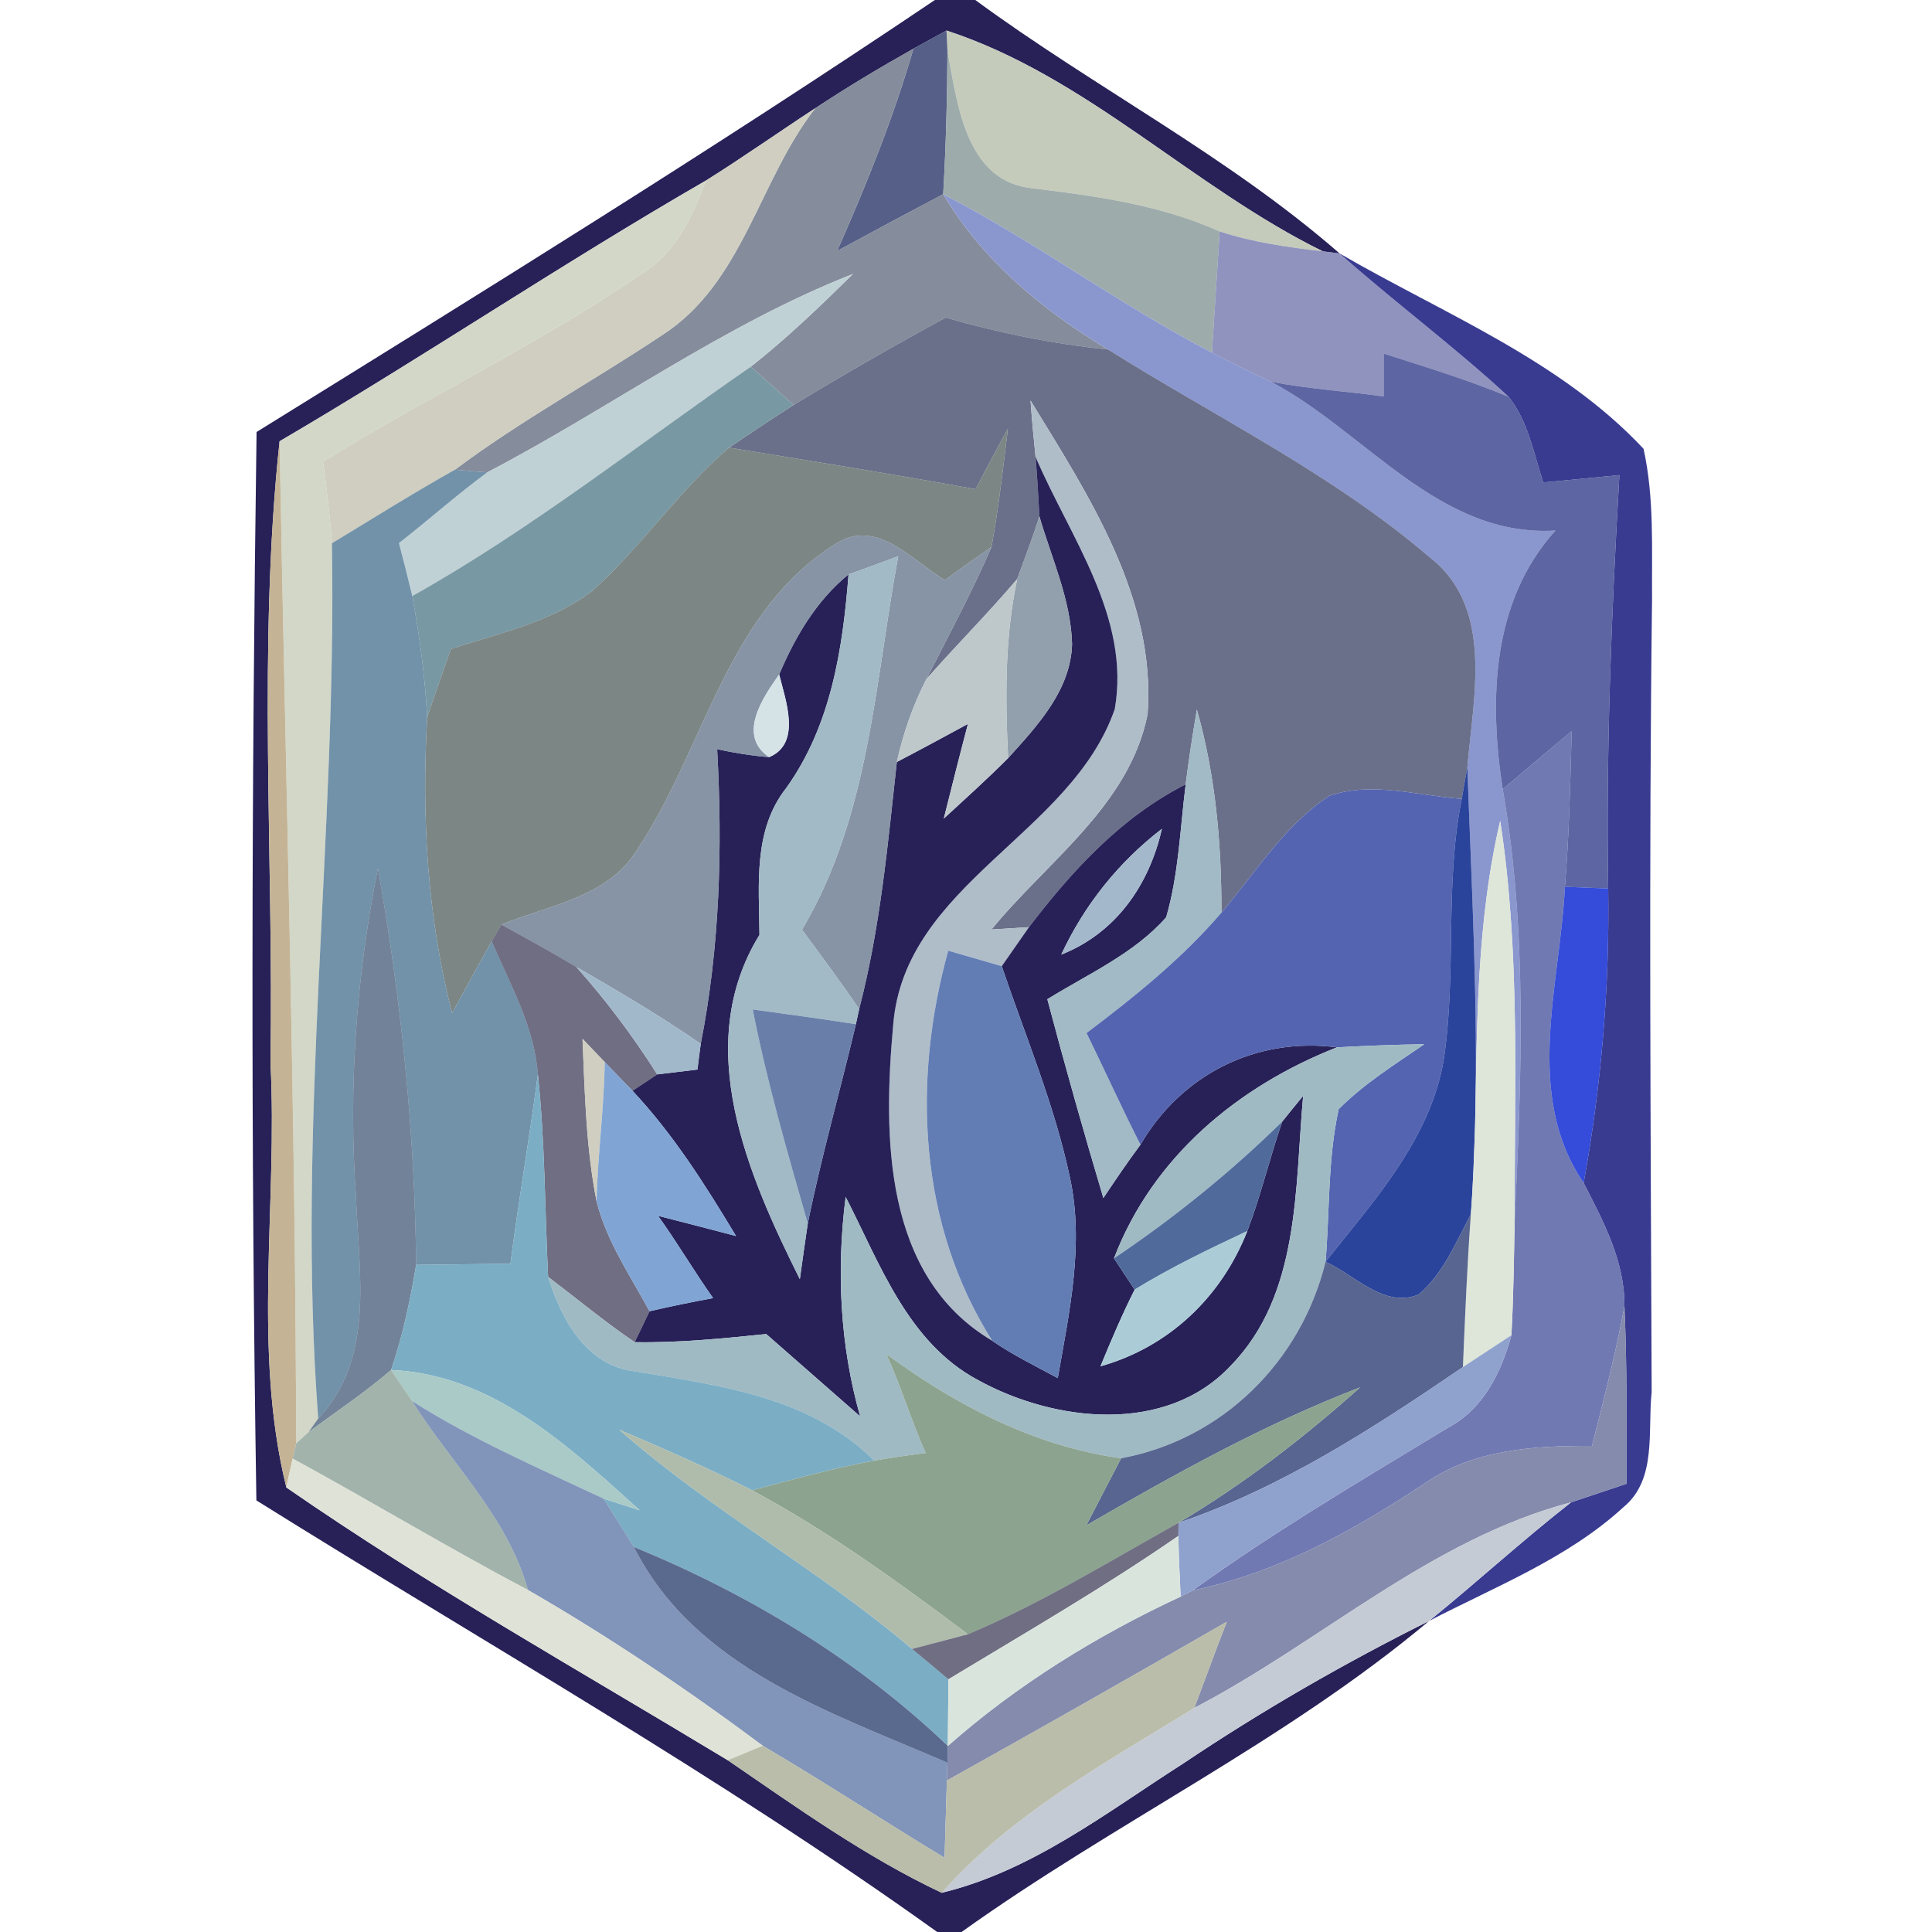<?xml version="1.0" encoding="UTF-8" ?>
<!DOCTYPE svg PUBLIC "-//W3C//DTD SVG 1.1//EN" "http://www.w3.org/Graphics/SVG/1.1/DTD/svg11.dtd">
<svg width="100pt" height="100pt" viewBox="0 0 100 100" version="1.1" xmlns="http://www.w3.org/2000/svg">
<path fill="#080140" opacity="0.87" d=" M 48.39 0.00 L 50.48 0.00 C 56.66 4.54 63.54 8.06 69.34 13.12 L 68.47 13.01 C 61.70 9.68 56.24 3.95 48.99 1.58 C 48.56 1.82 47.70 2.29 47.28 2.52 C 45.55 3.49 43.85 4.51 42.20 5.60 C 40.30 6.84 38.45 8.15 36.53 9.35 C 29.06 13.66 21.91 18.48 14.47 22.84 C 13.33 33.53 14.17 44.29 14.00 55.01 C 14.38 62.32 13.05 69.80 14.82 76.99 C 22.17 82.08 30.02 86.48 37.67 91.11 C 41.25 93.56 44.80 96.11 48.74 97.97 C 53.42 96.84 57.26 93.82 61.24 91.28 C 65.32 88.54 69.58 86.09 73.97 83.90 C 66.51 90.15 57.66 94.35 49.77 100.00 L 48.51 100.00 C 37.20 91.89 25.06 85.03 13.27 77.66 C 12.98 59.23 13.02 40.79 13.28 22.36 C 25.07 15.05 36.88 7.75 48.39 0.00 Z" />
<path fill="#bec4b3" opacity="0.89" d=" M 48.99 1.58 C 56.24 3.95 61.70 9.68 68.47 13.01 C 66.67 12.80 64.86 12.55 63.13 11.98 C 59.99 10.57 56.60 10.13 53.22 9.72 C 49.94 9.21 49.54 5.28 49.04 2.64 L 48.99 1.58 Z" />
<path fill="#3c4875" opacity="0.87" d=" M 47.28 2.52 C 47.70 2.29 48.56 1.82 48.99 1.58 L 49.04 2.64 C 49.03 5.11 48.96 7.58 48.82 10.05 C 46.98 11.02 45.15 12.00 43.33 12.99 C 44.84 9.58 46.24 6.11 47.28 2.52 Z" />
<path fill="#737b8d" opacity="0.87" d=" M 42.20 5.60 C 43.85 4.51 45.55 3.49 47.28 2.52 C 46.24 6.11 44.84 9.58 43.33 12.99 C 45.15 12.00 46.98 11.02 48.82 10.05 C 50.85 13.48 53.96 16.06 57.35 18.09 C 54.50 17.80 51.69 17.23 48.95 16.44 C 46.29 17.88 43.67 19.39 41.08 20.96 C 40.34 20.30 39.60 19.64 38.86 18.98 C 40.73 17.51 42.45 15.85 44.15 14.18 C 37.43 16.82 31.58 21.13 25.22 24.45 C 24.80 24.42 23.96 24.35 23.55 24.31 C 26.97 21.75 30.73 19.71 34.28 17.34 C 38.46 14.65 39.28 9.33 42.20 5.60 Z" />
<path fill="#92a0a0" opacity="0.88" d=" M 49.04 2.64 C 49.54 5.28 49.94 9.21 53.22 9.72 C 56.60 10.13 59.99 10.57 63.13 11.98 C 63.00 14.07 62.86 16.16 62.73 18.25 C 57.94 15.77 53.61 12.52 48.82 10.05 C 48.96 7.58 49.03 5.11 49.04 2.64 Z" />
<path fill="#cac9b9" opacity="0.91" d=" M 36.53 9.35 C 38.45 8.15 40.30 6.84 42.20 5.60 C 39.28 9.33 38.46 14.65 34.28 17.34 C 30.73 19.71 26.97 21.75 23.55 24.31 C 21.39 25.52 19.29 26.84 17.18 28.12 C 17.08 26.71 16.91 25.30 16.72 23.90 C 22.12 20.52 27.93 17.81 33.17 14.19 C 34.96 13.13 35.84 11.22 36.53 9.35 Z" />
<path fill="#cdd3c2" opacity="0.90" d=" M 14.47 22.84 C 21.91 18.48 29.06 13.66 36.53 9.35 C 35.84 11.22 34.96 13.13 33.17 14.19 C 27.93 17.81 22.12 20.52 16.72 23.90 C 16.91 25.30 17.08 26.71 17.18 28.12 C 17.44 43.24 15.33 58.31 16.47 73.42 L 15.97 74.13 L 15.33 74.71 C 15.29 57.42 14.78 40.13 14.47 22.84 Z" />
<path fill="#8a97ce" opacity="1.00" d=" M 48.82 10.05 C 53.61 12.52 57.94 15.77 62.73 18.25 C 63.74 18.78 64.76 19.27 65.79 19.76 C 70.67 22.33 74.48 27.83 80.51 27.46 C 77.20 31.13 77.07 36.22 77.78 40.85 C 79.07 48.23 78.75 55.73 78.40 63.17 C 78.38 56.28 78.70 49.33 77.65 42.49 C 76.44 47.64 76.45 52.95 76.35 58.21 C 76.51 52.04 76.17 45.88 75.95 39.72 C 76.25 36.09 77.35 31.47 74.02 28.86 C 68.98 24.54 62.95 21.60 57.35 18.09 C 53.96 16.06 50.85 13.48 48.82 10.05 Z" />
<path fill="#767bb0" opacity="0.82" d=" M 63.13 11.98 C 64.86 12.55 66.67 12.80 68.47 13.01 L 69.34 13.12 C 72.20 15.66 75.28 17.94 78.09 20.54 C 75.98 19.66 73.79 19.00 71.62 18.30 C 71.62 19.04 71.62 19.78 71.62 20.52 C 69.68 20.25 67.72 20.13 65.79 19.76 C 64.76 19.27 63.74 18.78 62.73 18.25 C 62.86 16.16 63.00 14.07 63.13 11.98 Z" />
<path fill="#393b91" opacity="1.00" d=" M 69.34 13.12 C 74.71 16.24 80.77 18.63 85.07 23.23 C 85.63 25.77 85.49 28.40 85.51 30.99 C 85.34 44.68 85.44 58.37 85.49 72.06 C 85.27 74.06 85.78 76.57 84.03 78.01 C 81.13 80.67 77.41 82.11 73.97 83.90 C 76.45 81.89 78.80 79.73 81.32 77.76 C 82.27 77.44 83.23 77.12 84.19 76.80 C 84.19 73.74 84.22 70.68 84.08 67.62 C 84.11 65.31 83.00 63.23 81.97 61.23 C 82.88 56.20 83.32 51.10 83.24 45.99 C 83.12 38.85 83.41 31.71 83.82 24.59 C 82.50 24.72 81.19 24.85 79.88 24.97 C 79.38 23.47 79.10 21.81 78.09 20.54 C 75.28 17.94 72.20 15.66 69.34 13.12 Z" />
<path fill="#c0d1d6" opacity="1.00" d=" M 25.22 24.45 C 31.58 21.13 37.43 16.82 44.15 14.18 C 42.45 15.85 40.73 17.51 38.86 18.98 C 33.05 22.99 27.51 27.39 21.34 30.85 C 21.12 29.93 20.89 29.02 20.65 28.11 C 22.19 26.91 23.64 25.61 25.22 24.45 Z" />
<path fill="#545b79" opacity="0.87" d=" M 41.08 20.96 C 43.67 19.39 46.29 17.88 48.95 16.44 C 51.69 17.23 54.50 17.80 57.35 18.09 C 62.95 21.60 68.98 24.54 74.02 28.86 C 77.35 31.47 76.25 36.09 75.95 39.72 C 75.87 40.13 75.73 40.95 75.66 41.35 C 73.41 41.19 71.01 40.43 68.81 41.19 C 66.48 42.71 65.00 45.16 63.22 47.24 C 63.23 43.70 62.92 40.15 61.95 36.73 C 61.73 38.02 61.53 39.31 61.37 40.60 C 58.03 42.29 55.49 45.07 53.26 47.99 C 52.77 48.02 51.81 48.08 51.32 48.11 C 54.20 44.58 58.47 41.68 59.40 36.96 C 59.84 30.94 56.34 25.64 53.34 20.73 C 53.41 21.70 53.50 22.68 53.60 23.65 C 53.69 24.68 53.74 25.70 53.80 26.73 C 53.45 27.82 53.05 28.89 52.65 29.97 C 51.14 31.75 49.49 33.40 47.95 35.15 C 49.10 32.89 50.31 30.65 51.32 28.31 C 51.69 26.28 51.92 24.23 52.17 22.18 C 51.60 23.22 51.04 24.27 50.50 25.32 C 46.25 24.55 41.99 23.86 37.73 23.17 C 38.84 22.42 39.95 21.68 41.08 20.96 Z" />
<path fill="#353f8b" opacity="0.80" d=" M 71.62 18.30 C 73.79 19.00 75.98 19.66 78.09 20.54 C 79.10 21.81 79.38 23.47 79.88 24.97 C 81.19 24.85 82.50 24.72 83.82 24.59 C 83.41 31.71 83.12 38.85 83.24 45.99 C 82.68 45.97 81.56 45.92 81.00 45.90 C 81.22 43.22 81.28 40.53 81.35 37.84 C 80.15 38.84 78.97 39.85 77.78 40.85 C 77.07 36.22 77.20 31.13 80.51 27.46 C 74.48 27.83 70.67 22.33 65.79 19.76 C 67.72 20.13 69.68 20.25 71.62 20.52 C 71.62 19.78 71.62 19.04 71.62 18.30 Z" />
<path fill="#6d8f9b" opacity="0.92" d=" M 21.34 30.85 C 27.51 27.39 33.05 22.99 38.86 18.98 C 39.60 19.64 40.34 20.30 41.08 20.96 C 39.95 21.68 38.84 22.42 37.73 23.17 C 35.11 25.42 33.18 28.34 30.60 30.63 C 28.48 32.22 25.81 32.78 23.34 33.59 C 22.93 34.77 22.50 35.95 22.11 37.14 C 22.00 35.03 21.72 32.93 21.34 30.85 Z" />
<path fill="#adbcc8" opacity="0.98" d=" M 53.34 20.73 C 56.34 25.64 59.84 30.94 59.40 36.96 C 58.47 41.68 54.20 44.58 51.32 48.11 C 51.81 48.08 52.77 48.02 53.26 47.99 C 52.91 48.50 52.20 49.50 51.85 50.01 C 50.92 49.74 50.00 49.47 49.08 49.21 C 47.21 55.95 47.54 63.37 51.36 69.40 C 45.71 66.06 45.71 58.80 46.23 53.06 C 46.81 45.74 55.45 43.21 57.70 36.70 C 58.53 31.95 55.38 27.80 53.60 23.65 C 53.50 22.68 53.41 21.70 53.34 20.73 Z" />
<path fill="#5f6d6a" opacity="0.82" d=" M 50.50 25.32 C 51.04 24.27 51.60 23.22 52.17 22.18 C 51.92 24.23 51.69 26.28 51.32 28.31 C 50.51 28.87 49.70 29.44 48.91 30.03 C 47.27 29.06 45.45 26.87 43.39 28.07 C 37.61 31.54 36.49 38.78 32.95 44.02 C 31.44 46.46 28.39 46.85 25.95 47.86 C 25.82 48.07 25.58 48.51 25.45 48.72 C 24.76 49.96 24.07 51.20 23.40 52.44 C 22.11 47.45 21.82 42.28 22.11 37.14 C 22.50 35.95 22.93 34.77 23.34 33.59 C 25.81 32.78 28.48 32.22 30.60 30.63 C 33.18 28.34 35.11 25.42 37.73 23.17 C 41.99 23.86 46.25 24.55 50.50 25.32 Z" />
<path fill="#c4b495" opacity="1.00" d=" M 14.00 55.01 C 14.17 44.29 13.33 33.53 14.47 22.84 C 14.78 40.13 15.29 57.42 15.33 74.71 L 15.15 75.50 C 15.06 75.87 14.90 76.62 14.82 76.99 C 13.05 69.80 14.38 62.32 14.00 55.01 Z" />
<path fill="#567c98" opacity="0.83" d=" M 17.18 28.12 C 19.29 26.84 21.39 25.52 23.55 24.31 C 23.96 24.35 24.80 24.42 25.22 24.45 C 23.64 25.61 22.19 26.91 20.65 28.11 C 20.89 29.02 21.12 29.93 21.34 30.85 C 21.72 32.93 22.00 35.03 22.11 37.14 C 21.82 42.28 22.11 47.45 23.40 52.44 C 24.07 51.20 24.76 49.96 25.45 48.72 C 26.40 50.95 27.66 53.13 27.84 55.60 C 27.41 58.88 26.84 62.13 26.42 65.41 C 24.80 65.43 23.17 65.45 21.54 65.47 C 21.47 58.58 20.76 51.71 19.56 44.93 C 18.44 50.56 18.02 56.31 18.43 62.03 C 18.57 65.89 19.42 70.31 16.47 73.42 C 15.33 58.31 17.44 43.24 17.18 28.12 Z" />
<path fill="#080140" opacity="0.87" d=" M 53.80 26.73 C 53.74 25.70 53.69 24.68 53.60 23.65 C 55.38 27.80 58.53 31.95 57.70 36.70 C 55.45 43.21 46.81 45.74 46.23 53.06 C 45.71 58.80 45.71 66.06 51.36 69.40 C 52.43 70.14 53.61 70.71 54.75 71.33 C 55.35 67.89 56.14 64.34 55.36 60.86 C 54.56 57.14 53.07 53.61 51.85 50.01 C 52.20 49.50 52.91 48.50 53.26 47.99 C 55.49 45.07 58.03 42.29 61.37 40.60 C 61.08 42.90 61.01 45.25 60.36 47.48 C 58.69 49.37 56.32 50.41 54.21 51.72 C 55.12 55.16 56.09 58.59 57.11 62.01 C 57.73 61.08 58.36 60.15 59.03 59.25 C 61.15 55.61 65.02 53.67 69.20 54.21 C 64.08 56.22 59.66 59.89 57.66 65.13 C 58.02 65.67 58.37 66.21 58.73 66.75 C 58.08 68.04 57.51 69.38 56.96 70.72 C 60.51 69.72 63.22 67.13 64.56 63.72 C 65.27 61.86 65.72 59.92 66.37 58.05 C 66.64 57.71 67.18 57.05 67.45 56.72 C 67.02 61.48 67.30 67.00 63.71 70.68 C 60.35 74.28 54.56 73.61 50.60 71.42 C 46.97 69.47 45.54 65.39 43.77 61.95 C 43.29 65.75 43.47 69.61 44.52 73.31 C 42.90 71.89 41.28 70.47 39.66 69.05 C 37.40 69.28 35.13 69.51 32.85 69.47 C 33.05 69.07 33.43 68.27 33.62 67.87 C 34.71 67.62 35.81 67.39 36.91 67.19 C 35.92 65.79 35.06 64.32 34.06 62.93 C 35.41 63.28 36.76 63.62 38.10 63.98 C 36.51 61.34 34.86 58.72 32.74 56.46 C 33.06 56.25 33.70 55.82 34.02 55.61 C 34.54 55.55 35.58 55.42 36.10 55.36 C 36.14 55.03 36.22 54.37 36.27 54.03 C 37.26 49.01 37.40 43.88 37.12 38.78 C 38.01 38.97 38.91 39.12 39.81 39.19 C 41.51 38.48 40.65 36.22 40.33 34.91 C 41.16 32.96 42.25 31.09 43.92 29.73 C 43.62 33.60 43.01 37.55 40.70 40.78 C 38.97 42.97 39.29 45.79 39.31 48.39 C 35.79 54.11 38.70 60.80 41.40 66.21 C 41.50 65.49 41.70 64.05 41.81 63.33 C 42.51 59.86 43.49 56.45 44.30 53.01 L 44.47 52.23 C 45.56 48.04 45.95 43.73 46.42 39.44 C 47.65 38.80 48.88 38.13 50.10 37.47 C 49.67 39.10 49.26 40.73 48.85 42.37 C 49.97 41.34 51.10 40.32 52.18 39.24 C 53.69 37.57 55.42 35.73 55.49 33.34 C 55.43 31.04 54.43 28.90 53.80 26.73 M 54.93 49.41 C 57.76 48.29 59.48 45.81 60.14 42.90 C 57.90 44.62 56.12 46.85 54.93 49.41 Z" />
<path fill="#8795a3" opacity="0.90" d=" M 52.65 29.97 C 53.05 28.89 53.45 27.82 53.80 26.73 C 54.43 28.90 55.43 31.04 55.49 33.34 C 55.42 35.73 53.69 37.57 52.18 39.24 C 52.03 36.14 52.00 33.01 52.65 29.97 Z" />
<path fill="#697990" opacity="0.80" d=" M 43.39 28.07 C 45.45 26.87 47.27 29.06 48.91 30.03 C 49.70 29.44 50.51 28.87 51.32 28.31 C 50.31 30.65 49.10 32.89 47.95 35.15 C 47.25 36.51 46.75 37.96 46.42 39.44 C 45.95 43.73 45.56 48.04 44.47 52.23 C 43.52 50.83 42.51 49.48 41.51 48.12 C 45.00 42.26 45.28 35.33 46.49 28.79 C 45.64 29.11 44.78 29.43 43.92 29.73 C 42.25 31.09 41.16 32.96 40.33 34.91 C 39.49 36.10 38.14 38.06 39.81 39.19 C 38.91 39.12 38.01 38.97 37.12 38.78 C 37.40 43.88 37.26 49.01 36.27 54.03 C 34.19 52.59 32.02 51.31 29.83 50.05 C 28.55 49.29 27.25 48.57 25.95 47.86 C 28.39 46.85 31.44 46.46 32.95 44.02 C 36.49 38.78 37.61 31.54 43.39 28.07 Z" />
<path fill="#9db7c2" opacity="0.95" d=" M 43.92 29.73 C 44.78 29.43 45.64 29.11 46.49 28.79 C 45.28 35.33 45.00 42.26 41.51 48.12 C 42.51 49.48 43.52 50.83 44.47 52.23 L 44.30 53.01 C 42.52 52.74 40.74 52.49 38.96 52.25 C 39.69 55.99 40.76 59.66 41.81 63.33 C 41.70 64.05 41.50 65.49 41.40 66.21 C 38.70 60.80 35.79 54.11 39.31 48.39 C 39.29 45.79 38.97 42.97 40.70 40.78 C 43.01 37.55 43.62 33.60 43.92 29.73 Z" />
<path fill="#bac5c8" opacity="0.93" d=" M 52.65 29.97 C 52.00 33.01 52.03 36.14 52.18 39.24 C 51.10 40.32 49.97 41.34 48.85 42.37 C 49.26 40.73 49.67 39.10 50.10 37.47 C 48.88 38.13 47.65 38.80 46.42 39.44 C 46.75 37.96 47.25 36.51 47.95 35.15 C 49.49 33.40 51.14 31.75 52.65 29.97 Z" />
<path fill="#d3e2e6" opacity="0.96" d=" M 39.81 39.19 C 38.14 38.06 39.49 36.10 40.33 34.91 C 40.65 36.22 41.51 38.48 39.81 39.19 Z" />
<path fill="#9db7c2" opacity="0.95" d=" M 61.95 36.73 C 62.92 40.15 63.23 43.70 63.22 47.24 C 61.18 49.62 58.73 51.59 56.24 53.47 C 57.18 55.39 58.06 57.34 59.03 59.25 C 58.36 60.15 57.73 61.08 57.11 62.01 C 56.09 58.59 55.12 55.16 54.21 51.72 C 56.32 50.41 58.69 49.37 60.36 47.48 C 61.01 45.25 61.08 42.90 61.37 40.60 C 61.53 39.31 61.73 38.02 61.95 36.73 Z" />
<path fill="#4e58a0" opacity="0.80" d=" M 77.78 40.85 C 78.97 39.85 80.15 38.84 81.35 37.84 C 81.28 40.53 81.22 43.22 81.00 45.90 C 80.75 50.99 78.85 56.64 81.97 61.23 C 83.00 63.23 84.11 65.31 84.08 67.62 C 83.63 70.05 83.01 72.44 82.40 74.84 C 79.42 74.83 76.29 75.01 73.76 76.77 C 70.05 79.23 66.13 81.41 61.73 82.32 C 65.97 79.26 70.48 76.61 74.94 73.90 C 76.78 72.93 77.70 71.03 78.23 69.11 C 78.34 67.13 78.36 65.15 78.40 63.17 C 78.75 55.73 79.07 48.23 77.78 40.85 Z" />
<path fill="#4c5dad" opacity="0.95" d=" M 68.81 41.19 C 71.01 40.43 73.41 41.19 75.66 41.35 C 74.76 45.82 75.41 50.41 74.72 54.90 C 74.01 58.99 71.10 62.17 68.61 65.31 C 68.83 62.68 68.72 60.00 69.29 57.41 C 70.60 56.09 72.19 55.10 73.72 54.05 C 72.22 54.07 70.71 54.13 69.20 54.21 C 65.02 53.67 61.15 55.61 59.03 59.25 C 58.06 57.34 57.18 55.39 56.24 53.47 C 58.73 51.59 61.18 49.62 63.22 47.24 C 65.00 45.16 66.48 42.71 68.81 41.19 Z" />
<path fill="#0b298d" opacity="0.87" d=" M 75.66 41.35 C 75.73 40.95 75.87 40.13 75.95 39.72 C 76.17 45.88 76.51 52.04 76.35 58.21 C 76.30 59.76 76.25 61.31 76.13 62.86 C 75.35 64.30 74.71 65.92 73.43 67.00 C 71.68 67.75 70.10 65.98 68.61 65.31 C 71.10 62.17 74.01 58.99 74.72 54.90 C 75.41 50.41 74.76 45.82 75.66 41.35 Z" />
<path fill="#a3b8cb" opacity="1.00" d=" M 54.93 49.41 C 56.12 46.85 57.90 44.62 60.14 42.90 C 59.48 45.81 57.76 48.29 54.93 49.41 Z" />
<path fill="#dde5d7" opacity="0.95" d=" M 76.35 58.21 C 76.45 52.95 76.44 47.64 77.65 42.49 C 78.70 49.33 78.38 56.28 78.40 63.17 C 78.36 65.15 78.34 67.13 78.23 69.11 C 77.39 69.66 76.55 70.21 75.72 70.76 C 75.83 68.13 75.94 65.49 76.13 62.86 C 76.25 61.31 76.30 59.76 76.35 58.21 Z" />
<path fill="#294365" opacity="0.66" d=" M 19.56 44.93 C 20.76 51.71 21.47 58.58 21.54 65.47 C 21.23 67.31 20.85 69.14 20.24 70.91 C 18.89 72.08 17.40 73.06 15.97 74.13 L 16.47 73.42 C 19.42 70.31 18.57 65.89 18.43 62.03 C 18.02 56.31 18.44 50.56 19.56 44.93 Z" />
<path fill="#0825d0" opacity="0.82" d=" M 81.00 45.90 C 81.56 45.92 82.68 45.97 83.24 45.99 C 83.32 51.10 82.88 56.20 81.97 61.23 C 78.85 56.64 80.75 50.99 81.00 45.90 Z" />
<path fill="#040025" opacity="0.57" d=" M 25.45 48.72 C 25.58 48.51 25.82 48.07 25.95 47.86 C 27.25 48.57 28.55 49.29 29.83 50.05 C 31.38 51.78 32.77 53.65 34.02 55.61 C 33.70 55.82 33.06 56.25 32.74 56.46 C 32.38 56.09 31.66 55.35 31.30 54.97 C 31.01 54.67 30.44 54.07 30.15 53.77 C 30.27 56.58 30.33 59.41 30.88 62.19 C 31.40 64.25 32.62 66.03 33.62 67.87 C 33.43 68.27 33.05 69.07 32.85 69.47 C 31.30 68.42 29.86 67.22 28.37 66.09 C 28.20 62.59 28.21 59.08 27.84 55.60 C 27.66 53.13 26.40 50.95 25.45 48.72 Z" />
<path fill="#5c78b1" opacity="0.96" d=" M 49.08 49.21 C 50.00 49.47 50.92 49.74 51.85 50.01 C 53.07 53.61 54.56 57.14 55.36 60.86 C 56.14 64.34 55.35 67.89 54.75 71.33 C 53.61 70.71 52.43 70.14 51.36 69.40 C 47.54 63.37 47.21 55.95 49.08 49.21 Z" />
<path fill="#9db5c9" opacity="0.95" d=" M 29.83 50.05 C 32.02 51.31 34.19 52.59 36.27 54.03 C 36.22 54.37 36.14 55.03 36.10 55.36 C 35.58 55.42 34.54 55.55 34.02 55.61 C 32.77 53.65 31.38 51.78 29.83 50.05 Z" />
<path fill="#6279a6" opacity="0.95" d=" M 38.96 52.25 C 40.74 52.49 42.52 52.74 44.30 53.01 C 43.49 56.45 42.51 59.86 41.81 63.33 C 40.76 59.66 39.69 55.99 38.96 52.25 Z" />
<path fill="#cac9b9" opacity="0.91" d=" M 30.15 53.77 C 30.44 54.07 31.01 54.67 31.30 54.97 C 31.27 57.38 30.93 59.78 30.88 62.19 C 30.33 59.41 30.27 56.58 30.15 53.77 Z" />
<path fill="#9eb8c3" opacity="0.97" d=" M 69.20 54.21 C 70.71 54.13 72.22 54.07 73.72 54.05 C 72.19 55.10 70.60 56.09 69.29 57.41 C 68.72 60.00 68.83 62.68 68.61 65.31 C 67.35 70.46 63.28 74.51 58.03 75.48 C 53.54 74.86 49.49 72.74 45.88 70.09 C 46.64 71.77 47.17 73.53 47.91 75.21 C 47.02 75.32 46.13 75.45 45.25 75.60 C 41.90 72.28 37.26 71.72 32.87 70.98 C 30.33 70.69 29.05 68.27 28.37 66.09 C 29.86 67.22 31.30 68.42 32.85 69.47 C 35.13 69.51 37.40 69.28 39.66 69.05 C 41.28 70.47 42.90 71.89 44.52 73.31 C 43.47 69.61 43.29 65.75 43.77 61.95 C 45.54 65.39 46.97 69.47 50.60 71.42 C 54.56 73.61 60.35 74.28 63.71 70.68 C 67.30 67.00 67.02 61.48 67.45 56.72 C 67.18 57.05 66.64 57.71 66.37 58.05 C 63.70 60.67 60.77 63.04 57.66 65.13 C 59.66 59.89 64.08 56.22 69.20 54.21 Z" />
<path fill="#739ccf" opacity="0.91" d=" M 31.30 54.97 C 31.66 55.35 32.38 56.09 32.74 56.46 C 34.86 58.72 36.51 61.34 38.10 63.98 C 36.76 63.62 35.41 63.28 34.06 62.93 C 35.06 64.32 35.92 65.79 36.91 67.19 C 35.81 67.39 34.71 67.62 33.62 67.87 C 32.62 66.03 31.40 64.25 30.88 62.19 C 30.93 59.78 31.27 57.38 31.30 54.97 Z" />
<path fill="#68a2bc" opacity="0.87" d=" M 26.42 65.41 C 26.84 62.13 27.41 58.88 27.84 55.60 C 28.21 59.08 28.20 62.59 28.37 66.09 C 29.05 68.27 30.33 70.69 32.87 70.98 C 37.26 71.72 41.90 72.28 45.25 75.60 C 43.11 76.00 41.02 76.58 38.93 77.14 C 36.68 76.00 34.37 74.99 32.05 74.00 C 36.81 78.18 42.39 81.25 47.21 85.35 C 47.84 85.87 48.47 86.39 49.09 86.92 C 49.08 87.78 49.07 89.51 49.06 90.37 C 44.38 85.90 38.78 82.52 32.81 80.07 C 32.28 79.23 31.76 78.40 31.24 77.57 C 31.70 77.72 32.64 78.02 33.11 78.17 C 29.44 74.86 25.47 71.13 20.24 70.91 C 20.85 69.14 21.23 67.31 21.54 65.47 C 23.17 65.45 24.80 65.43 26.42 65.41 Z" />
<path fill="#496597" opacity="0.96" d=" M 57.66 65.13 C 60.77 63.04 63.70 60.67 66.37 58.05 C 65.72 59.92 65.27 61.86 64.56 63.72 C 62.58 64.65 60.60 65.60 58.73 66.75 C 58.37 66.21 58.02 65.67 57.66 65.13 Z" />
<path fill="#a9cbd6" opacity="0.97" d=" M 58.73 66.75 C 60.60 65.60 62.58 64.65 64.56 63.72 C 63.22 67.13 60.51 69.72 56.96 70.72 C 57.51 69.38 58.08 68.04 58.73 66.75 Z" />
<path fill="#415182" opacity="0.88" d=" M 73.43 67.00 C 74.71 65.92 75.35 64.30 76.13 62.86 C 75.94 65.49 75.83 68.13 75.72 70.76 C 71.09 73.92 66.34 77.01 61.00 78.82 C 64.37 76.82 67.48 74.42 70.40 71.81 C 65.45 73.71 60.81 76.30 56.23 78.95 C 56.83 77.79 57.42 76.64 58.03 75.48 C 63.28 74.51 67.35 70.46 68.61 65.31 C 70.10 65.98 71.68 67.75 73.43 67.00 Z" />
<path fill="#7c83a8" opacity="0.93" d=" M 82.40 74.84 C 83.01 72.44 83.63 70.05 84.08 67.62 C 84.22 70.68 84.19 73.74 84.19 76.80 C 83.23 77.12 82.27 77.44 81.32 77.76 C 74.03 79.68 68.39 84.98 61.82 88.40 C 62.38 86.92 62.92 85.42 63.50 83.94 C 58.69 86.71 53.86 89.46 49.01 92.16 L 49.04 91.24 L 49.06 90.37 C 52.65 87.20 56.77 84.66 61.11 82.64 L 61.73 82.32 C 66.13 81.41 70.05 79.23 73.76 76.77 C 76.29 75.01 79.42 74.83 82.40 74.84 Z" />
<path fill="#8fa1cd" opacity="1.00" d=" M 75.72 70.76 C 76.55 70.21 77.39 69.66 78.23 69.11 C 77.70 71.03 76.78 72.93 74.94 73.90 C 70.48 76.61 65.97 79.26 61.73 82.32 L 61.11 82.64 C 61.06 81.59 61.01 80.54 60.99 79.50 L 61.00 78.82 C 66.34 77.01 71.09 73.92 75.72 70.76 Z" />
<path fill="#a7c9c6" opacity="0.98" d=" M 20.24 70.91 C 25.47 71.13 29.44 74.86 33.11 78.17 C 32.64 78.02 31.70 77.72 31.24 77.57 C 27.88 75.99 24.46 74.51 21.33 72.52 C 21.06 72.12 20.51 71.31 20.24 70.91 Z" />
<path fill="#849d88" opacity="0.93" d=" M 45.88 70.09 C 49.49 72.74 53.54 74.86 58.03 75.48 C 57.42 76.64 56.83 77.79 56.23 78.95 C 60.81 76.30 65.45 73.71 70.40 71.81 C 67.48 74.42 64.37 76.82 61.00 78.82 C 57.41 80.82 53.90 82.99 50.10 84.59 C 46.52 81.90 42.88 79.26 38.93 77.14 C 41.02 76.58 43.11 76.00 45.25 75.60 C 46.13 75.45 47.02 75.32 47.91 75.21 C 47.17 73.53 46.64 71.77 45.88 70.09 Z" />
<path fill="#8ea29a" opacity="0.82" d=" M 15.97 74.13 C 17.40 73.06 18.89 72.08 20.24 70.91 C 20.51 71.31 21.06 72.12 21.33 72.52 C 23.36 75.76 26.28 78.52 27.33 82.30 C 23.21 80.13 19.23 77.72 15.15 75.50 L 15.33 74.71 L 15.97 74.13 Z" />
<path fill="#627aa8" opacity="0.80" d=" M 21.33 72.52 C 24.46 74.51 27.88 75.99 31.24 77.57 C 31.76 78.40 32.28 79.23 32.81 80.07 C 35.97 86.36 43.02 88.63 49.04 91.24 L 49.01 92.16 C 48.97 93.49 48.93 94.82 48.89 96.16 C 45.74 94.25 42.65 92.23 39.48 90.36 C 35.58 87.45 31.54 84.73 27.33 82.30 C 26.28 78.52 23.36 75.76 21.33 72.52 Z" />
<path fill="#aab8a6" opacity="0.94" d=" M 32.05 74.00 C 34.37 74.99 36.68 76.00 38.93 77.14 C 42.88 79.26 46.52 81.90 50.10 84.59 C 49.38 84.78 47.93 85.16 47.21 85.35 C 42.39 81.25 36.81 78.18 32.05 74.00 Z" />
<path fill="#dfe2d6" opacity="1.00" d=" M 15.15 75.50 C 19.23 77.72 23.21 80.13 27.33 82.30 C 31.54 84.73 35.58 87.45 39.48 90.36 C 39.02 90.55 38.12 90.92 37.67 91.11 C 30.02 86.48 22.17 82.08 14.82 76.99 C 14.90 76.62 15.06 75.87 15.15 75.50 Z" />
<path fill="#c5cbd5" opacity="1.00" d=" M 61.82 88.40 C 68.39 84.98 74.03 79.68 81.32 77.76 C 78.80 79.73 76.45 81.89 73.97 83.90 C 69.58 86.09 65.32 88.54 61.24 91.28 C 57.26 93.82 53.42 96.84 48.74 97.97 C 52.37 93.88 57.22 91.24 61.82 88.40 Z" />
<path fill="#040025" opacity="0.57" d=" M 50.10 84.59 C 53.90 82.99 57.41 80.82 61.00 78.82 L 60.99 79.50 C 57.14 82.16 53.09 84.50 49.09 86.92 C 48.47 86.39 47.84 85.87 47.21 85.35 C 47.93 85.16 49.38 84.78 50.10 84.59 Z" />
<path fill="#465780" opacity="0.89" d=" M 32.81 80.07 C 38.78 82.52 44.38 85.90 49.06 90.37 L 49.04 91.24 C 43.02 88.63 35.97 86.36 32.81 80.07 Z" />
<path fill="#d9e4dc" opacity="1.00" d=" M 49.09 86.92 C 53.09 84.50 57.14 82.16 60.99 79.50 C 61.01 80.54 61.06 81.59 61.11 82.64 C 56.77 84.66 52.65 87.20 49.06 90.37 C 49.07 89.51 49.08 87.78 49.09 86.92 Z" />
<path fill="#b5b9a3" opacity="0.93" d=" M 49.01 92.16 C 53.86 89.46 58.69 86.71 63.50 83.94 C 62.92 85.42 62.38 86.92 61.82 88.40 C 57.22 91.24 52.37 93.88 48.74 97.97 C 44.80 96.11 41.25 93.56 37.67 91.11 C 38.12 90.92 39.02 90.55 39.48 90.36 C 42.65 92.23 45.74 94.25 48.89 96.16 C 48.93 94.82 48.97 93.49 49.01 92.16 Z" />
</svg>
